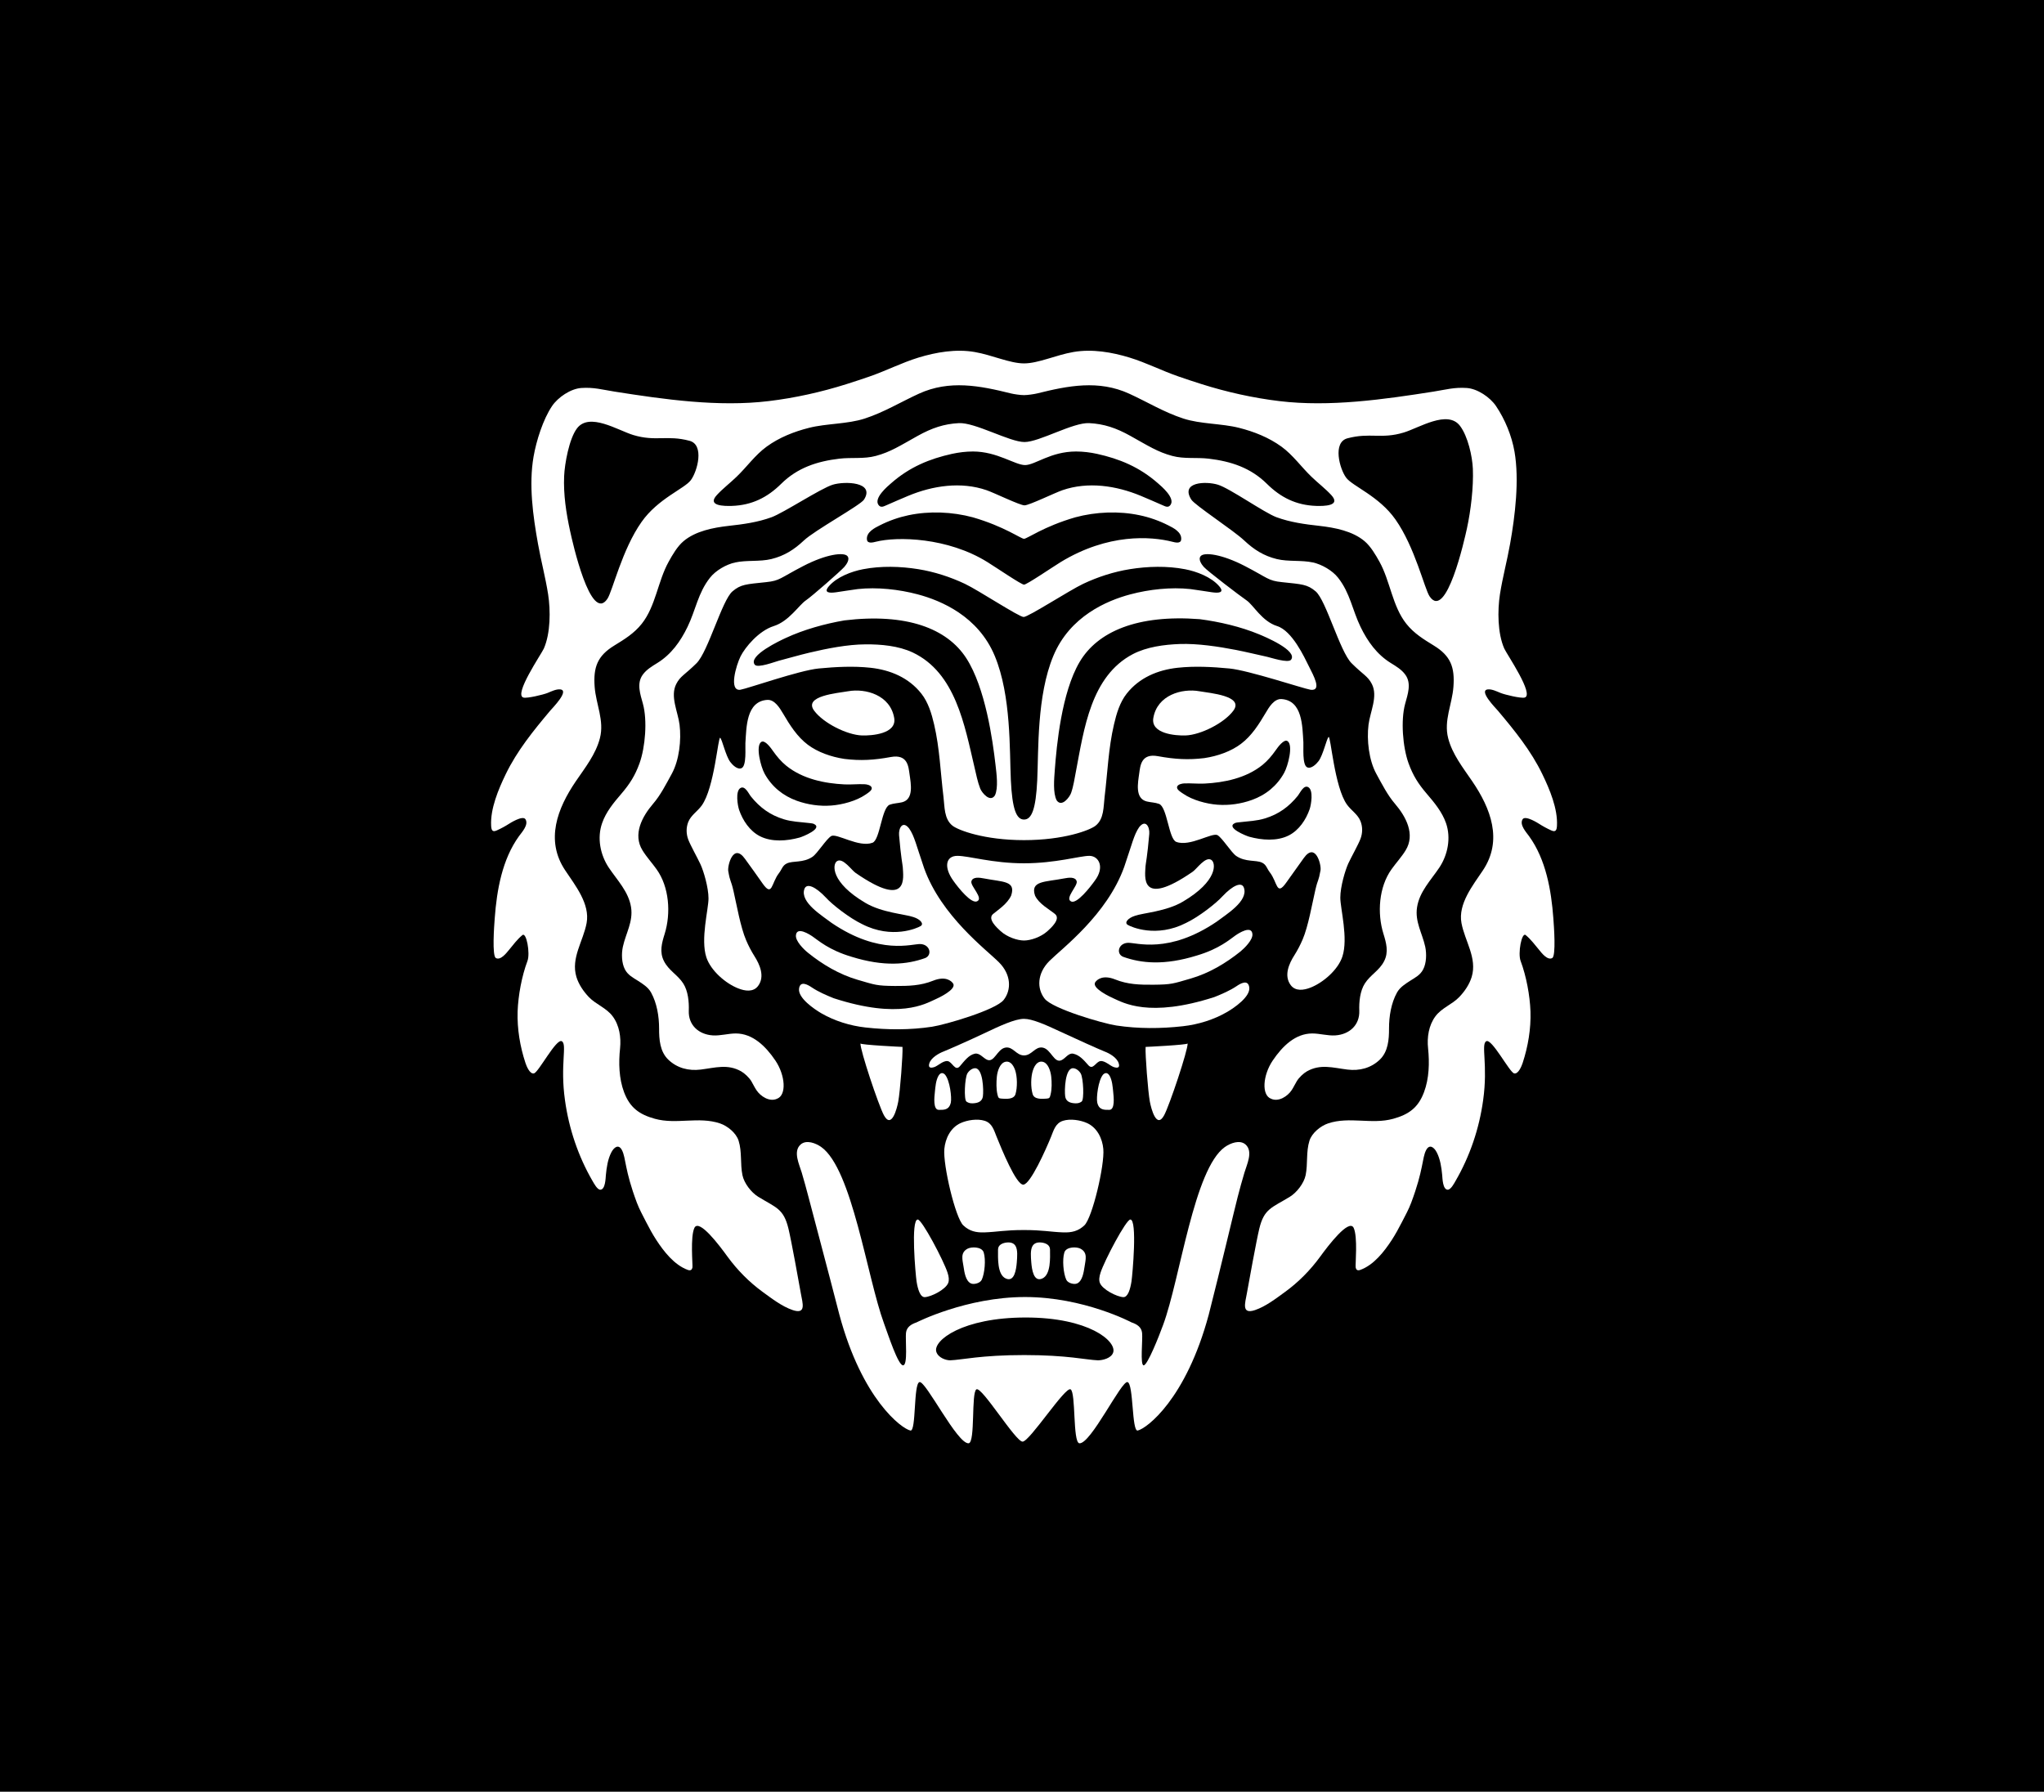 <?xml version="1.0" encoding="UTF-8" standalone="no"?>
<!DOCTYPE svg PUBLIC "-//W3C//DTD SVG 1.1//EN" "http://www.w3.org/Graphics/SVG/1.1/DTD/svg11.dtd">
<svg xmlns="http://www.w3.org/2000/svg" xmlns:xlink="http://www.w3.org/1999/xlink" version="1.1" width="207.035pt" height="181.491pt" viewBox="0 0 207.035 181.491">
<rect x="0" y="0" width="207.035" height="181.491" fill="#808080" stroke="none"/>
<g enable-background="new">
<g id="Layer-1" data-name="Layer 1">
<path transform="matrix(1,0,0,-1,0,181.491)" d="M 0 .001 L 207.035 .001 L 207.035 181.491 L 0 181.491 Z " fill="#000000"/>
<clipPath id="cp1">
<path transform="matrix(1,0,0,-1,0,181.491)" d="M 0 181.491 L 207.035 181.491 L 207.035 0 L 0 0 Z "/>
</clipPath>
<g clip-path="url(#cp1)">
<path transform="matrix(1,0,0,-1,160.273,92.754)" d="M 0 0 C -.088 1.146 -.234 2.521 -.549 3.967 C -.979 5.814 -.125 7.189 -.047 7.338 C .18 7.787 .332 8.326 .365 8.955 C .5 11.363 -.511 13.794 -1.406 15.644 C -1.775 16.405 -2.185 17.13 -2.627 17.827 C -3.514 19.149 -2.834 22.294 -2.783 22.463 C -2.363 24.075 -3.132 24.491 -4.961 27.802 C -5.078 28.018 -5.177 28.188 -5.233 28.297 C -5.563 29.082 -5.648 30.697 -5.432 32.08 C -5.299 32.939 -5.107 33.814 -4.906 34.734 C -4.739 35.507 -4.563 36.307 -4.415 37.131 C -3.849 40.318 -3.404 44.218 -3.969 47.485 C -4.316 49.501 -5.154 51.558 -6.314 53.274 C -7.264 54.678 -9.307 56.763 -11.555 56.913 C -11.787 56.931 -12.025 56.936 -12.256 56.936 C -13.25 56.936 -14.045 56.79 -14.807 56.649 C -15.049 56.61 -15.303 56.56 -15.574 56.518 C -18.762 56.016 -21.898 54.752 -24.896 54.752 C -26.797 54.752 -28.629 54.858 -30.352 55.067 C -32.765 55.355 -35.228 55.895 -37.674 56.665 C -38.369 56.882 -39.107 57.13 -39.931 57.413 C -40.592 57.64 -41.262 57.919 -41.971 58.216 C -42.92 58.614 -43.902 59.026 -44.978 59.354 C -46.8 59.911 -48.445 60.185 -50.012 60.185 C -50.715 60.185 -51.408 60.126 -52.064 60.014 C -52.977 59.854 -53.842 59.594 -54.607 59.364 C -55.331 59.148 -56.176 58.952 -56.551 58.952 C -56.92 58.952 -57.764 59.148 -58.486 59.364 C -59.252 59.594 -60.121 59.854 -61.029 60.014 C -61.686 60.126 -62.378 60.183 -63.086 60.183 C -64.648 60.183 -66.299 59.911 -68.117 59.354 C -69.195 59.026 -70.176 58.614 -71.127 58.216 C -71.836 57.919 -72.502 57.64 -73.16 57.413 C -73.986 57.13 -74.729 56.882 -75.422 56.665 C -77.871 55.892 -80.334 55.355 -82.746 55.065 C -84.465 54.856 -86.302 54.752 -88.199 54.752 C -91.197 54.752 -94.33 56.016 -97.52 56.518 C -97.791 56.56 -98.042 56.61 -98.285 56.649 C -99.053 56.79 -99.844 56.936 -100.842 56.936 C -101.071 56.936 -101.307 56.931 -101.539 56.913 C -103.787 56.763 -105.834 54.678 -106.783 53.274 C -107.943 51.558 -108.776 49.5 -109.127 47.481 C -109.689 44.218 -109.242 40.318 -108.68 37.129 C -108.533 36.307 -108.358 35.507 -108.189 34.732 C -107.988 33.814 -107.795 32.939 -107.662 32.08 C -107.443 30.697 -107.535 29.082 -107.866 28.297 C -107.921 28.188 -108.016 28.018 -108.136 27.802 C -109.966 24.491 -110.734 24.075 -110.31 22.461 C -110.265 22.294 -109.58 20.536 -110.471 19.212 C -110.91 18.512 -111.32 16.405 -111.687 15.644 C -112.587 13.794 -113.596 11.363 -113.463 8.955 C -113.424 8.32 -113.276 7.787 -113.049 7.338 C -112.973 7.187 -112.117 5.814 -112.547 3.967 C -112.859 2.521 -113.007 1.146 -113.09 0 C -113.154 -.793 -113.229 -3.057 -113.234 -3.243 C -113.264 -4.023 -113.173 -5.298 -112.26 -6.262 C -112.172 -6.349 -110.789 -7.396 -110.789 -10.123 C -110.789 -11.986 -110.471 -13.9 -109.848 -15.813 C -109.295 -17.49 -108.393 -18.279 -107.587 -18.644 C -106.186 -19.33 -105.775 -20.303 -105.553 -21.307 C -104.986 -23.787 -104.045 -26.189 -102.793 -28.342 L -102.771 -28.379 C -102.492 -28.873 -101.715 -30.245 -100.207 -30.609 C -98.99 -30.875 -97.764 -31.631 -97.233 -32.766 C -96.967 -33.271 -96.641 -33.86 -96.26 -34.439 C -95.346 -35.843 -93.867 -37.804 -91.627 -38.63 C -91.371 -38.729 -90.729 -38.828 -90.459 -38.828 C -88.76 -38.828 -87.166 -40.276 -87.073 -40.366 C -86.344 -41.106 -85.559 -41.783 -84.727 -42.39 L -84.457 -42.584 C -83.508 -43.282 -82.32 -44.151 -80.893 -44.63 C -77.481 -45.683 -75.781 -47.51 -74.902 -49.072 C -72.707 -52.804 -70.416 -53.599 -68.846 -53.946 C -68.617 -53.995 -68.389 -54.021 -68.159 -54.021 C -67.621 -54.021 -65.927 -53.601 -64.869 -54.362 C -63.934 -54.999 -63.278 -55.308 -62.336 -55.308 C -62.203 -55.308 -62.076 -55.302 -61.945 -55.29 L -61.832 -55.276 L -61.717 -55.253 C -61.566 -55.222 -61.426 -55.187 -61.289 -55.147 C -60.809 -54.979 -59.531 -54.896 -58.502 -55.638 C -57.941 -55.987 -57.442 -56.245 -56.693 -56.245 C -55.947 -56.245 -55.451 -55.987 -54.886 -55.638 C -53.861 -54.896 -52.582 -54.979 -52.1 -55.147 C -51.965 -55.187 -51.822 -55.222 -51.674 -55.253 L -51.559 -55.276 L -51.443 -55.29 C -51.318 -55.302 -51.186 -55.308 -51.057 -55.308 C -50.113 -55.308 -49.458 -54.999 -48.519 -54.362 C -47.465 -53.601 -45.768 -54.021 -45.232 -54.021 C -45.004 -54.021 -44.773 -53.995 -44.547 -53.946 C -42.975 -53.599 -40.386 -52.804 -38.191 -49.072 C -37.313 -47.51 -35.617 -45.683 -32.201 -44.63 C -30.774 -44.151 -29.59 -43.282 -28.639 -42.584 L -28.373 -42.39 C -27.539 -41.783 -26.752 -41.106 -26.021 -40.366 C -25.932 -40.276 -24.334 -38.828 -22.637 -38.828 C -22.367 -38.828 -21.729 -38.729 -21.472 -38.63 C -19.23 -37.804 -17.753 -35.843 -16.838 -34.439 C -16.453 -33.86 -16.129 -33.271 -15.865 -32.766 C -15.332 -31.631 -14.107 -30.875 -12.889 -30.609 C -11.379 -30.245 -10.604 -28.873 -10.325 -28.379 L -10.305 -28.342 C -9.049 -26.189 -8.111 -23.787 -7.543 -21.307 C -7.318 -20.303 -6.908 -19.33 -5.51 -18.644 C -4.705 -18.279 -3.802 -17.49 -3.252 -15.813 C -2.623 -13.9 -2.304 -11.986 -2.304 -10.123 C -2.304 -7.396 -.926 -6.349 -.84 -6.256 C -.009 -5.389 .141 -4.26 .145 -3.473 C .145 -3.187 .056 -.793 0 0 " fill="#000000"/>
<path transform="matrix(1,0,0,-1,92.959,123.537)" d="M 0 0 C -.728 .002 -.223 -5.583 -.121 -6.269 C .003 -7.062 .249 -7.886 .718 -7.862 C 1.376 -7.823 2.817 -7.097 3.085 -6.425 C 3.194 -6.146 3.147 -5.776 3.017 -5.382 C 2.608 -4.131 .431 -.008 0 0 " fill="#ffffff"/>
<path transform="matrix(1,0,0,-1,99.624,126.829)" d="M 0 0 C -.229 .556 -1.248 .542 -1.629 .333 C -2.369 -.072 -2.137 -.765 -2.026 -1.488 C -1.942 -2.053 -1.818 -2.934 -1.277 -3.183 C -.984 -3.318 -.35 -3.164 -.184 -2.812 C .12 -2.166 .238 -.762 .02 -.063 C .012 -.042 .008 -.021 0 0 " fill="#ffffff"/>
<path transform="matrix(1,0,0,-1,101.929,125.87)" d="M 0 0 C -.361 -.048 -.84 -.218 -.84 -.716 C -.84 -1.546 -.929 -3.231 -.066 -3.635 C .832 -4.053 1.002 -2.705 1.06 -2.027 C 1.107 -1.421 1.163 -.771 .947 -.371 C .797 -.097 .51 .063 0 0 " fill="#ffffff"/>
<path transform="matrix(1,0,0,-1,89.53,112.972)" d="M 0 0 C .775 -1.43 1.318 .652 1.453 1.385 C 1.643 2.414 1.93 6.17 1.883 6.922 C 1.834 6.918 -2.385 7.125 -2.373 7.271 C -2.417 6.611 -.541 1.002 0 0 " fill="#ffffff"/>
<path transform="matrix(1,0,0,-1,74.981,79.839)" d="M 0 0 C .48 .314 .855 -.572 1.082 -.848 C 1.994 -1.976 3.023 -2.724 4.406 -3.151 C 5.244 -3.407 6.045 -3.425 6.918 -3.528 C 7.055 -3.544 7.33 -3.564 7.446 -3.619 C 8.433 -4.077 6.309 -4.922 6.007 -5.005 C 4.74 -5.356 3.188 -5.483 1.984 -4.865 C .96 -4.337 .254 -3.278 -.115 -2.21 C -.27 -1.75 -.504 -.332 0 0 M 2.121 4.677 C 2.494 4.939 3.131 4.027 3.316 3.762 C 3.71 3.208 4.127 2.703 4.658 2.273 C 6.338 .914 8.571 .479 10.542 .381 C 11.234 .345 11.924 .432 12.613 .395 C 12.81 .387 13.203 .309 13.299 .085 C 13.314 .043 13.322 0 13.314 -.054 C 13.289 -.279 12.85 -.545 12.676 -.664 C 11.754 -1.298 10.334 -1.678 9.223 -1.761 C 8.047 -1.851 6.852 -1.679 5.736 -1.282 C 4.318 -.771 3.191 .152 2.463 1.47 C 2.076 2.172 1.533 4.273 2.121 4.677 M .482 -7.167 C 1.062 -7.956 1.729 -8.901 2.262 -9.66 C 3.262 -11.075 3.134 -9.62 3.918 -8.61 C 4.222 -8.224 4.264 -7.839 4.719 -7.626 C 5.344 -7.329 6.365 -7.597 7.314 -6.955 C 7.811 -6.62 8.695 -5.173 9.204 -4.86 C 9.738 -4.522 12.011 -6.052 13.395 -5.53 C 14.167 -5.239 14.305 -1.985 15.137 -1.676 C 15.531 -1.53 15.979 -1.529 16.383 -1.431 C 17.602 -1.132 17.28 .456 17.146 1.416 C 17.035 2.178 16.966 3.469 15.245 3.154 C 13.533 2.838 12.186 2.761 10.549 2.961 C 9.177 3.171 7.847 3.648 6.842 4.398 C 5.744 5.227 5.016 6.398 4.328 7.567 C 4 8.119 3.48 8.988 2.735 8.941 C .594 8.799 .627 6.164 .52 4.563 C .488 4.118 .661 2.254 .127 2.025 C -.279 1.842 -.793 2.355 -1.014 2.654 C -1.482 3.282 -1.824 4.9 -2.031 5.1 C -2.248 5.271 -2.617 .021 -3.906 -1.761 C -4.332 -2.355 -4.996 -2.739 -5.273 -3.438 C -5.494 -4.01 -5.481 -4.642 -5.266 -5.214 C -5.046 -5.794 -4.348 -7.032 -4.031 -7.712 C -3.713 -8.396 -3.217 -10.063 -3.217 -11.173 C -3.217 -12.286 -4.041 -15.292 -3.432 -17.146 C -2.984 -18.49 -1.48 -19.79 -.201 -20.286 C .476 -20.555 1.313 -20.686 1.803 -20.04 C 2.516 -19.085 1.98 -17.872 1.43 -17.007 C 1.108 -16.501 .834 -15.964 .597 -15.414 C .02 -14.071 -.361 -11.831 -.689 -10.403 C -.961 -9.225 -1.008 -9.596 -1.216 -8.407 C -1.313 -7.868 -.711 -5.491 .482 -7.167 " fill="#ffffff"/>
<path transform="matrix(1,0,0,-1,95.048,108.996)" d="M 0 0 C -.256 -.461 -.303 -1.094 -.357 -1.643 C -.408 -2.107 -.557 -3.432 .041 -3.432 C .529 -3.432 1.081 -3.477 1.26 -2.695 C 1.367 -2.218 1.174 -.434 .663 .146 C .418 .387 .182 .321 0 0 " fill="#ffffff"/>
<path transform="matrix(1,0,0,-1,97.983,108.742)" d="M 0 0 C -.266 -.465 -.363 -2.65 -.094 -2.846 C .178 -3.039 .453 -3.046 .749 -3.008 C 1.139 -2.959 1.502 -2.805 1.574 -2.324 C 1.66 -1.688 1.585 .533 .786 .533 C .479 .533 .158 .272 0 0 " fill="#ffffff"/>
<path transform="matrix(1,0,0,-1,102.347,107.666)" d="M 0 0 C -.152 .111 -.326 .154 -.527 .104 C -1.061 -.032 -1.314 -.809 -1.377 -1.395 C -1.434 -1.959 -1.443 -2.67 -1.314 -3.213 C -1.232 -3.548 -1.188 -3.604 -.909 -3.622 C -.506 -3.65 .336 -3.74 .51 -3.172 C .711 -2.505 .703 -1.412 .475 -.738 C .372 -.447 .224 -.16 0 0 " fill="#ffffff"/>
<path transform="matrix(1,0,0,-1,110.337,86.697)" d="M 0 0 C -.953 0 -3.42 -.754 -6.619 -.754 C -9.818 -.754 -12.195 0 -13.365 0 C -14.541 0 -14.773 -1.143 -13.766 -2.535 C -13.238 -3.279 -11.958 -4.869 -11.372 -4.606 C -10.684 -4.299 -12.059 -3.057 -11.947 -2.588 C -11.826 -2.087 -11.082 -2.209 -10.704 -2.282 C -8.744 -2.664 -7.412 -2.505 -7.92 -4.027 C -8.316 -4.871 -9.186 -5.422 -9.752 -5.893 C -10.352 -6.402 -9.33 -7.31 -8.983 -7.629 C -8.311 -8.238 -7.275 -8.576 -6.615 -8.576 C -5.954 -8.576 -4.916 -8.238 -4.243 -7.629 C -3.891 -7.31 -2.869 -6.402 -3.475 -5.893 C -4.043 -5.422 -5.105 -4.871 -5.5 -4.027 C -6.008 -2.505 -4.479 -2.664 -2.524 -2.282 C -2.145 -2.209 -1.398 -2.087 -1.278 -2.588 C -1.168 -3.057 -2.524 -4.316 -1.837 -4.624 C -1.254 -4.889 .086 -3.175 .541 -2.535 C 1.603 -1.143 .955 0 0 0 " fill="#ffffff"/>
<path transform="matrix(1,0,0,-1,113.772,131.399)" d="M 0 0 C .473 -.023 .711 .801 .836 1.594 C .938 2.279 1.443 7.864 .717 7.862 C .285 7.854 -1.891 3.731 -2.299 2.48 C -2.427 2.086 -2.477 1.717 -2.365 1.438 C -2.102 .766 -.656 .039 0 0 " fill="#ffffff"/>
<path transform="matrix(1,0,0,-1,109.452,126.496)" d="M 0 0 C -.379 .209 -1.396 .223 -1.629 -.333 C -1.639 -.354 -1.641 -.375 -1.649 -.396 C -1.865 -1.095 -1.75 -2.499 -1.447 -3.145 C -1.279 -3.497 -.645 -3.651 -.352 -3.516 C .189 -3.267 .314 -2.386 .402 -1.821 C .506 -1.098 .742 -.405 0 0 " fill="#ffffff"/>
<path transform="matrix(1,0,0,-1,105.52,125.87)" d="M 0 0 C -.512 .063 -.794 -.097 -.949 -.371 C -1.165 -.771 -1.11 -1.421 -1.061 -2.027 C -1.004 -2.705 -.832 -4.053 .068 -3.635 C .928 -3.231 .842 -1.546 .836 -.716 C .836 -.218 .358 -.048 0 0 " fill="#ffffff"/>
<path transform="matrix(1,0,0,-1,116.466,111.588)" d="M 0 0 C .137 -.732 .679 -2.814 1.45 -1.385 C 1.992 -.383 3.869 5.227 3.828 5.887 C 3.838 5.74 -.383 5.533 -.428 5.537 C -.479 4.785 -.189 1.029 0 0 " fill="#ffffff"/>
<path transform="matrix(1,0,0,-1,113.317,107.722)" d="M 0 0 C -.178 .592 -.943 1.018 -1.426 1.201 C -1.914 1.39 -4.547 2.574 -5.969 3.242 C -7.469 3.946 -8.773 4.514 -9.596 4.514 C -10.508 4.514 -12.023 3.814 -13.738 2.997 C -15.022 2.385 -17.342 1.361 -17.756 1.201 C -18.178 1.041 -19.011 .592 -19.189 0 C -19.342 -.498 -18.977 -.467 -18.702 -.381 C -18.316 -.256 -17.805 .283 -17.346 .236 C -16.861 .184 -16.585 -.858 -16.091 -.285 C -15.645 .228 -15.207 .851 -14.577 .984 C -14.105 1.08 -13.76 .578 -13.371 .385 C -12.598 .006 -12.337 1.449 -11.479 1.602 C -10.705 1.734 -10.393 .809 -9.596 .809 C -8.794 .809 -8.48 1.734 -7.709 1.602 C -6.852 1.449 -6.553 -.047 -5.781 .336 C -5.384 .527 -5.084 1.08 -4.613 .984 C -3.979 .851 -3.544 .344 -3.097 -.166 C -2.602 -.739 -2.33 .184 -1.842 .236 C -1.378 .283 -.871 -.256 -.482 -.381 C -.209 -.467 .155 -.498 0 0 " fill="#ffffff"/>
<path transform="matrix(1,0,0,-1,106.296,97.344)" d="M 0 0 C -1.254 -1.254 -1.287 -2.796 -.486 -3.82 C .311 -4.841 5.396 -6.329 6.771 -6.538 C 8.986 -6.874 11.268 -6.864 13.516 -6.612 C 15.069 -6.44 16.662 -5.948 18.012 -5.159 C 18.694 -4.761 20.383 -3.622 20.24 -2.665 C 20.116 -1.822 19.322 -2.302 18.961 -2.548 C 18.291 -2.999 17.476 -3.349 16.729 -3.649 C 10.057 -5.812 7.429 -4.198 6.494 -3.792 C 6.15 -3.64 4.246 -2.753 4.641 -2.155 C 4.807 -1.904 5.394 -1.367 6.654 -1.872 C 7.94 -2.388 9.137 -2.416 10.521 -2.408 C 12.391 -2.392 12.516 -2.302 14.315 -1.78 C 16.162 -1.245 17.869 -.233 19.359 .967 C 19.772 1.308 20.598 2.13 20.562 2.704 C 20.496 3.669 19.146 2.796 18.855 2.593 C 18.294 2.206 17.225 1.228 14.924 .548 C 11.639 -.47 9.315 -.245 7.459 .423 C 6.738 .728 6.969 1.788 7.943 1.837 C 8.776 1.884 12.055 .663 16.947 3.983 C 17.885 4.703 20.154 6.052 19.703 7.405 C 19.484 8.067 18.572 7.657 17.532 6.556 C 16.902 5.853 15.154 4.478 13.838 3.851 C 10.824 2.31 8.271 3.442 7.92 3.663 C 7.57 3.886 7.957 4.351 8.666 4.574 C 9.496 4.87 11.83 5.009 13.518 6.009 C 17.063 8.097 16.871 9.931 16.402 10.234 C 15.809 10.628 14.924 9.325 14.516 9.042 C 9.045 5.269 9.703 8.696 9.734 9.606 C 9.743 9.813 9.924 10.615 10.114 12.878 C 10.168 13.556 9.756 14.398 9.086 13.548 C 8.557 12.772 8.389 11.907 7.572 9.521 C 5.834 4.669 1.258 1.257 0 0 " fill="#ffffff"/>
<path transform="matrix(1,0,0,-1,101.175,97.472)" d="M 0 0 C 1.256 -1.254 1.285 -2.795 .488 -3.818 C -.313 -4.838 -5.391 -6.324 -6.771 -6.536 C -8.984 -6.872 -11.268 -6.862 -13.512 -6.611 C -15.065 -6.439 -16.658 -5.945 -18.008 -5.158 C -18.691 -4.754 -20.383 -3.619 -20.238 -2.662 C -20.115 -1.822 -19.322 -2.301 -18.955 -2.548 C -18.289 -2.996 -17.475 -3.348 -16.727 -3.648 C -10.056 -5.812 -7.428 -4.195 -6.495 -3.787 C -6.148 -3.638 -4.24 -2.752 -4.639 -2.152 C -4.804 -1.906 -5.391 -1.365 -6.652 -1.869 C -7.938 -2.385 -9.131 -2.41 -10.518 -2.406 C -12.389 -2.392 -12.516 -2.303 -14.312 -1.779 C -16.156 -1.24 -17.867 -.232 -19.354 .973 C -19.773 1.309 -20.597 2.133 -20.558 2.705 C -20.492 3.676 -19.141 2.796 -18.854 2.594 C -18.293 2.215 -17.222 1.232 -14.918 .551 C -11.636 -.468 -9.312 -.243 -7.455 .425 C -6.734 .731 -6.963 1.791 -7.939 1.84 C -8.773 1.886 -12.049 .662 -16.941 3.982 C -17.882 4.709 -20.149 6.057 -19.703 7.406 C -19.479 8.066 -18.57 7.66 -17.531 6.559 C -16.898 5.853 -15.148 4.479 -13.839 3.854 C -10.822 2.312 -8.266 3.449 -7.917 3.666 C -7.568 3.887 -7.953 4.355 -8.662 4.576 C -9.492 4.868 -11.828 5.01 -13.52 6.011 C -17.061 8.1 -16.865 9.934 -16.398 10.236 C -15.805 10.629 -14.926 9.326 -14.512 9.047 C -9.041 5.27 -9.702 8.698 -9.732 9.609 C -9.74 9.816 -9.922 10.617 -10.11 12.879 C -10.166 13.56 -9.756 14.4 -9.088 13.55 C -8.553 12.777 -8.387 11.908 -7.57 9.521 C -5.834 4.672 -1.254 1.26 0 0 " fill="#ffffff"/>
<path transform="matrix(1,0,0,-1,136.48,44.401)" d="M 0 0 C 2.284 .609 3.424 -.105 5.703 .586 C 7.262 1.057 10.15 2.918 11.404 1.259 C 12.201 .207 12.652 -1.826 12.705 -3.086 C 12.781 -4.947 12.498 -7.314 12.104 -9.132 C 11.869 -10.208 10.018 -18.533 8.32 -16.007 C 7.805 -15.235 6.838 -11.023 4.863 -8.22 C 3.195 -5.844 .501 -4.848 -.133 -3.983 C -.797 -3.08 -1.521 -.406 0 0 M -3.16 -6.847 C -5.178 -6.782 -6.749 -6.001 -8.152 -4.614 C -9.801 -2.982 -11.788 -2.332 -14.056 -2.061 C -15.295 -1.916 -16.531 -2.111 -17.752 -1.781 C -19.229 -1.383 -20.181 -.759 -21.969 .237 C -23.428 1.056 -24.671 1.461 -26.141 1.538 C -27.791 1.631 -31.197 -.376 -32.711 -.376 C -34.227 -.376 -37.72 1.631 -39.369 1.538 C -40.842 1.461 -42.08 1.056 -43.547 .237 C -45.332 -.759 -46.28 -1.383 -47.76 -1.781 C -48.977 -2.111 -50.212 -1.916 -51.457 -2.061 C -53.725 -2.332 -55.713 -2.982 -57.36 -4.614 C -58.763 -6.001 -60.338 -6.782 -62.354 -6.847 C -63.096 -6.868 -64.914 -6.87 -63.867 -5.742 C -63.266 -5.088 -62.527 -4.529 -61.879 -3.902 C -60.84 -2.908 -59.999 -1.693 -58.826 -.842 C -57.551 .086 -56.05 .68 -54.527 1.063 C -52.75 1.512 -50.64 1.432 -48.885 2.004 C -46.924 2.646 -45.283 3.66 -43.407 4.52 C -40.309 5.936 -37.24 5.334 -34.074 4.545 C -33.795 4.476 -33.133 4.375 -32.765 4.375 C -32.4 4.375 -31.719 4.476 -31.438 4.545 C -28.271 5.334 -25.201 5.936 -22.102 4.52 C -20.225 3.66 -18.588 2.646 -16.625 2.004 C -14.872 1.432 -12.762 1.512 -10.984 1.063 C -9.463 .68 -7.967 .086 -6.684 -.842 C -5.512 -1.693 -4.672 -2.908 -3.633 -3.902 C -2.984 -4.529 -2.246 -5.088 -1.641 -5.742 C -.596 -6.87 -2.412 -6.868 -3.16 -6.847 M -19.162 -4.582 C -18.881 -4.83 -17.428 -6.033 -17.914 -6.735 C -18.15 -7.077 -18.442 -6.896 -18.717 -6.78 C -19.457 -6.461 -20.172 -6.139 -20.916 -5.832 C -23.433 -4.785 -26.278 -4.367 -28.859 -5.252 C -29.639 -5.52 -32.236 -6.79 -32.71 -6.79 C -33.182 -6.79 -35.776 -5.52 -36.559 -5.252 C -39.139 -4.367 -41.982 -4.785 -44.5 -5.832 C -45.246 -6.139 -45.961 -6.461 -46.699 -6.78 C -46.975 -6.896 -47.27 -7.077 -47.507 -6.735 C -47.988 -6.033 -46.537 -4.83 -46.253 -4.582 C -44.329 -2.878 -42.274 -2.069 -40.057 -1.575 C -39.363 -1.426 -38.648 -1.335 -37.925 -1.335 C -35.48 -1.335 -33.668 -2.71 -32.653 -2.71 C -31.635 -2.71 -30.068 -1.335 -27.488 -1.335 C -26.771 -1.335 -26.051 -1.426 -25.363 -1.575 C -23.139 -2.069 -21.09 -2.878 -19.162 -4.582 M -32.758 -10.179 C -32.439 -10.179 -30.776 -8.934 -27.563 -8.002 C -25.482 -7.442 -23.155 -7.347 -21.053 -7.792 C -20.043 -8.004 -19.064 -8.348 -18.125 -8.827 C -17.67 -9.058 -16.738 -9.501 -16.842 -10.276 C -16.9 -10.704 -17.486 -10.54 -17.721 -10.481 C -19.929 -9.919 -24.243 -9.622 -29.033 -12.53 C -29.938 -13.088 -32.477 -14.823 -32.758 -14.823 C -33.036 -14.823 -35.574 -13.088 -36.479 -12.53 C -40.477 -10.044 -45.578 -9.919 -47.785 -10.481 C -48.023 -10.54 -48.607 -10.704 -48.666 -10.276 C -48.773 -9.501 -47.843 -9.058 -47.386 -8.827 C -46.448 -8.348 -45.465 -8.004 -44.463 -7.792 C -42.354 -7.347 -40.029 -7.442 -37.945 -8.002 C -34.735 -8.934 -33.073 -10.179 -32.758 -10.179 M -12.987 -14.984 C -12.392 -15.675 -13.094 -15.687 -13.738 -15.593 C -14.068 -15.55 -15.438 -15.326 -15.913 -15.271 C -17.869 -15.059 -20.069 -15.296 -22.002 -15.811 C -24.344 -16.437 -28.117 -18.014 -29.792 -22.051 C -31.469 -26.084 -31.279 -31.597 -31.419 -34.627 C -31.559 -37.562 -31.98 -38.619 -32.758 -38.619 C -33.533 -38.619 -33.953 -37.562 -34.092 -34.627 C -34.233 -31.597 -34.045 -26.084 -35.719 -22.051 C -37.396 -18.014 -41.164 -16.437 -43.508 -15.811 C -45.438 -15.296 -47.645 -15.059 -49.599 -15.271 C -50.072 -15.326 -51.443 -15.55 -51.771 -15.593 C -52.418 -15.687 -53.121 -15.675 -52.523 -14.984 C -51.703 -14.035 -50.23 -13.486 -49.066 -13.261 C -47.257 -12.911 -45.279 -12.964 -43.474 -13.255 C -41.848 -13.517 -40.242 -14.035 -38.741 -14.743 C -37.355 -15.402 -33.27 -18.099 -32.794 -18.099 C -32.319 -18.099 -28.16 -15.402 -26.771 -14.743 C -25.27 -14.035 -23.665 -13.517 -22.035 -13.255 C -20.227 -12.964 -18.258 -12.911 -16.447 -13.261 C -15.282 -13.486 -13.805 -14.035 -12.987 -14.984 M -8.952 -19.854 C -8.457 -20.059 -4.998 -21.488 -5.711 -22.43 C -5.998 -22.806 -7.797 -22.203 -8.133 -22.133 C -9.185 -21.904 -10.229 -21.645 -11.286 -21.438 C -13.064 -21.095 -15.176 -20.772 -16.993 -20.837 C -18.555 -20.894 -20.322 -21.126 -21.73 -21.859 C -25.996 -24.094 -26.684 -29.477 -27.498 -33.735 C -27.644 -34.47 -27.74 -35.209 -27.988 -35.922 C -28.129 -36.334 -28.927 -37.417 -29.449 -36.678 C -29.842 -35.929 -29.707 -34.5 -29.639 -33.574 C -29.457 -31.123 -28.955 -25.762 -27.135 -22.67 C -25.318 -19.576 -21.281 -17.833 -14.963 -18.321 C -12.965 -18.581 -10.818 -19.081 -8.952 -19.854 M -35.647 -33.063 C -35.541 -33.986 -35.344 -35.408 -35.703 -36.17 C -36.197 -36.935 -37.037 -35.885 -37.195 -35.48 C -37.467 -34.777 -37.604 -34.043 -37.777 -33.313 C -38.773 -29.097 -39.686 -23.744 -44.04 -21.691 C -45.479 -21.017 -47.254 -20.858 -48.822 -20.872 C -50.635 -20.88 -52.73 -21.294 -54.496 -21.713 C -55.539 -21.96 -56.57 -22.265 -57.611 -22.536 C -57.951 -22.623 -59.722 -23.301 -60.025 -22.939 C -60.771 -22.024 -57.378 -20.45 -56.896 -20.228 C -55.059 -19.374 -52.939 -18.788 -50.949 -18.444 C -44.658 -17.688 -40.551 -19.26 -38.605 -22.274 C -36.659 -25.291 -35.928 -30.622 -35.647 -33.063 M -66.502 -4.233 C -67.135 -5.099 -69.83 -6.098 -71.497 -8.472 C -73.477 -11.276 -74.439 -15.487 -74.957 -16.258 C -76.654 -18.784 -78.505 -10.46 -78.737 -9.382 C -79.133 -7.566 -79.417 -5.701 -79.34 -3.842 C -79.287 -2.58 -78.832 -.043 -78.04 1.004 C -76.785 2.666 -73.895 .807 -72.338 .334 C -70.059 -.355 -68.92 .359 -66.636 -.252 C -65.113 -.658 -65.836 -3.33 -66.502 -4.233 M 19.395 -39.04 C 19.796 -39.298 20.217 -39.526 20.651 -39.722 C 21.099 -39.921 21.199 -39.688 21.223 -39.249 C 21.318 -37.528 20.479 -35.543 19.742 -34.021 C 18.594 -31.646 16.934 -29.601 15.24 -27.59 C 15.012 -27.321 13.244 -25.538 14.225 -25.434 C 14.631 -25.391 15.141 -25.643 15.518 -25.797 C 15.963 -25.976 17.568 -26.359 17.946 -26.263 C 18.97 -25.992 16.141 -21.867 15.887 -21.3 C 15.204 -19.753 15.195 -17.447 15.447 -15.806 C 15.717 -14.083 16.176 -12.396 16.477 -10.683 C 16.984 -7.849 17.42 -4.221 16.924 -1.355 C 16.645 .248 15.963 1.92 15.048 3.271 C 14.453 4.152 13.178 5.027 12.081 5.099 C 10.809 5.184 9.971 4.93 8.723 4.732 C 3.67 3.936 -1.801 3.156 -6.89 3.769 C -9.557 4.09 -12.209 4.682 -14.762 5.487 C -15.545 5.734 -16.32 5.992 -17.095 6.259 C -18.775 6.836 -20.355 7.653 -22.053 8.174 C -23.869 8.73 -25.865 9.07 -27.76 8.742 C -29.512 8.441 -31.314 7.589 -32.758 7.589 C -34.191 7.589 -36.002 8.441 -37.752 8.742 C -39.644 9.07 -41.642 8.73 -43.463 8.174 C -45.158 7.653 -46.74 6.836 -48.414 6.259 C -49.19 5.992 -49.967 5.734 -50.748 5.487 C -53.303 4.682 -55.953 4.09 -58.623 3.769 C -63.715 3.156 -69.178 3.936 -74.234 4.732 C -75.482 4.93 -76.322 5.184 -77.592 5.099 C -78.686 5.027 -79.964 4.152 -80.561 3.271 C -81.475 1.92 -82.159 -.257 -82.436 -1.857 C -82.931 -4.725 -82.496 -7.849 -81.988 -10.683 C -81.685 -12.396 -81.229 -14.083 -80.961 -15.806 C -80.707 -17.447 -80.717 -19.753 -81.396 -21.3 C -81.654 -21.867 -84.482 -25.992 -83.457 -26.263 C -83.08 -26.359 -81.475 -25.976 -81.024 -25.797 C -80.653 -25.643 -80.143 -25.391 -79.736 -25.434 C -78.756 -25.538 -80.523 -27.321 -80.75 -27.59 C -82.441 -29.601 -84.105 -31.646 -85.254 -34.021 C -85.99 -35.543 -86.828 -37.528 -86.732 -39.249 C -86.707 -39.688 -86.609 -39.921 -86.166 -39.722 C -85.729 -39.526 -85.305 -39.298 -84.906 -39.04 C -84.906 -39.04 -83.523 -38.14 -83.252 -38.595 C -82.916 -39.149 -83.615 -39.895 -83.912 -40.303 C -85.617 -42.659 -86.16 -45.777 -86.368 -48.602 C -86.434 -49.438 -86.647 -52.417 -86.257 -52.644 C -85.787 -52.919 -85.188 -52.142 -84.941 -51.845 C -84.502 -51.315 -84.105 -50.767 -83.566 -50.323 C -83.154 -49.995 -82.764 -52.173 -83.053 -52.94 C -83.629 -54.47 -83.992 -56.431 -84.051 -58.057 C -84.107 -59.823 -83.805 -61.612 -83.258 -63.272 C -83.154 -63.586 -82.819 -64.435 -82.393 -64.333 C -81.928 -64.222 -80.133 -60.757 -79.574 -61.076 C -79.008 -61.39 -79.766 -63.454 -79.252 -67.063 C -78.855 -69.931 -77.914 -72.731 -76.457 -75.241 C -76.338 -75.442 -75.987 -76.116 -75.678 -76.116 C -75.16 -76.112 -75.141 -74.954 -75.111 -74.632 C -75.039 -73.864 -74.916 -73.017 -74.555 -72.325 C -74.279 -71.802 -73.814 -71.458 -73.477 -72.119 C -73.066 -72.921 -73.225 -74.093 -71.973 -77.429 C -71.72 -78.106 -71.361 -78.743 -71.035 -79.39 C -70.719 -80.007 -70.382 -80.624 -70 -81.212 C -69.236 -82.382 -68.189 -83.73 -66.828 -84.235 C -66.508 -84.354 -66.385 -84.207 -66.342 -83.99 C -66.301 -83.751 -66.581 -80.868 -66.135 -79.963 C -65.648 -79.058 -63.631 -81.735 -62.795 -82.89 C -61.794 -84.262 -60.59 -85.48 -59.217 -86.479 C -58.291 -87.15 -57.283 -87.936 -56.188 -88.309 C -54.775 -88.781 -55.195 -87.58 -55.357 -86.654 C -55.568 -85.442 -56.327 -81.267 -56.613 -80.081 C -57.108 -78.021 -57.852 -77.952 -59.684 -76.829 C -60.387 -76.396 -61.114 -75.455 -61.279 -74.636 C -61.515 -73.484 -61.31 -72.285 -61.668 -71.151 C -61.915 -70.362 -62.795 -69.654 -63.553 -69.399 C -65.706 -68.673 -67.982 -69.535 -70.152 -68.93 C -71.74 -68.491 -72.682 -67.794 -73.27 -66.237 C -73.789 -64.851 -73.831 -63.252 -73.674 -61.794 C -73.559 -60.681 -73.74 -59.466 -74.425 -58.548 C -75.061 -57.693 -76.106 -57.357 -76.833 -56.604 C -77.382 -56.026 -77.863 -55.323 -78.096 -54.562 C -78.673 -52.644 -77.399 -50.926 -77.063 -49.104 C -76.702 -47.165 -78.215 -45.293 -79.231 -43.765 C -81.271 -40.714 -80.018 -37.483 -78.162 -34.752 C -77.225 -33.377 -76.136 -32.012 -75.715 -30.375 C -75.253 -28.586 -76.115 -26.941 -76.248 -25.176 C -76.395 -23.197 -75.973 -22.042 -74.27 -20.998 C -73.221 -20.355 -72.251 -19.763 -71.475 -18.784 C -70.059 -16.997 -69.854 -14.478 -68.75 -12.499 C -68.364 -11.796 -67.873 -10.954 -67.256 -10.428 C -66.032 -9.39 -64.229 -9.046 -62.68 -8.87 C -61.213 -8.71 -59.727 -8.506 -58.332 -7.995 C -57.099 -7.544 -53.334 -5.064 -52.127 -4.698 C -50.927 -4.33 -47.826 -4.402 -48.963 -6.207 C -49.319 -6.775 -53.971 -9.319 -55.063 -10.356 C -56.043 -11.28 -57.039 -11.909 -58.355 -12.231 C -59.527 -12.515 -60.852 -12.321 -62.012 -12.576 C -62.924 -12.772 -63.99 -13.39 -64.563 -14.12 C -65.78 -15.655 -66.012 -17.397 -66.841 -19.102 C -67.556 -20.579 -68.495 -21.895 -69.907 -22.764 C -70.439 -23.094 -70.994 -23.42 -71.371 -23.938 C -72.027 -24.832 -71.617 -25.941 -71.358 -26.896 C -70.898 -28.577 -71.117 -31.289 -71.701 -32.912 C -72.15 -34.162 -72.691 -35.009 -73.545 -36.008 C -74.32 -36.909 -75.103 -37.851 -75.494 -38.987 C -76.016 -40.481 -75.684 -42.181 -74.82 -43.485 C -73.967 -44.757 -72.808 -45.923 -72.561 -47.499 C -72.332 -48.965 -73.087 -50.122 -73.389 -51.501 C -73.543 -52.208 -73.522 -53.155 -73.179 -53.804 C -72.883 -54.365 -72.391 -54.618 -71.881 -54.94 C -71.373 -55.269 -70.838 -55.595 -70.535 -56.138 C -69.938 -57.219 -69.721 -58.563 -69.721 -59.788 C -69.725 -60.903 -69.635 -62.13 -68.785 -62.944 C -67.891 -63.801 -66.729 -64.095 -65.51 -63.946 C -64.024 -63.761 -62.787 -63.354 -61.414 -64.122 C -61.05 -64.329 -60.604 -64.755 -60.381 -65.119 C -60.201 -65.418 -60.057 -65.743 -59.86 -66.031 C -59.449 -66.657 -58.539 -67.245 -57.788 -66.907 C -56.779 -66.546 -56.941 -64.519 -57.937 -63.038 C -58.938 -61.554 -60.254 -60.292 -61.945 -60.288 C -62.727 -60.288 -63.51 -60.536 -64.291 -60.483 C -65.719 -60.388 -66.771 -59.433 -66.713 -57.973 C -66.68 -57.09 -66.784 -55.991 -67.273 -55.224 C -67.842 -54.341 -68.744 -53.921 -69.229 -52.956 C -69.699 -52.034 -69.447 -51.121 -69.152 -50.185 C -68.513 -48.112 -68.686 -45.446 -69.982 -43.648 C -70.441 -43.003 -70.982 -42.422 -71.398 -41.747 C -72.41 -40.117 -71.434 -38.312 -70.335 -37.028 C -69.578 -36.153 -69.016 -35.038 -68.439 -33.988 C -67.68 -32.605 -67.455 -30.559 -67.648 -29.013 C -67.813 -27.694 -68.619 -26.148 -67.988 -24.896 C -67.578 -24.079 -67.104 -23.953 -65.921 -22.776 C -64.749 -21.598 -63.347 -16.407 -62.291 -15.507 C -61.445 -14.786 -60.926 -14.786 -58.874 -14.569 C -57.463 -14.423 -57.492 -14.167 -55.127 -12.942 C -52.766 -11.716 -51.012 -11.522 -50.649 -11.926 C -50.361 -12.259 -50.752 -12.789 -50.959 -13.028 C -51.322 -13.442 -54.238 -16.001 -54.851 -16.415 C -55.559 -16.896 -56.566 -18.532 -58.102 -19.018 C -59.635 -19.499 -61.01 -21.175 -61.467 -22.084 C -61.918 -22.994 -62.68 -25.605 -61.508 -25.474 C -60.764 -25.355 -55.519 -23.504 -53.555 -23.316 C -51.829 -23.15 -50.029 -23.057 -48.315 -23.242 C -46.301 -23.461 -44.434 -24.242 -43.154 -25.865 C -42.461 -26.744 -42.113 -27.904 -41.864 -28.982 C -41.301 -31.384 -41.215 -33.885 -40.916 -36.325 C -40.791 -37.321 -40.87 -38.562 -39.992 -39.249 C -39.404 -39.702 -36.793 -40.704 -32.758 -40.704 C -28.719 -40.704 -26.102 -39.702 -25.52 -39.249 C -24.641 -38.562 -24.716 -37.321 -24.596 -36.325 C -24.297 -33.885 -24.211 -31.384 -23.645 -28.982 C -23.397 -27.904 -23.053 -26.744 -22.359 -25.865 C -21.08 -24.242 -19.207 -23.461 -17.191 -23.242 C -15.482 -23.057 -13.683 -23.15 -11.957 -23.316 C -9.993 -23.504 -4.464 -25.355 -3.72 -25.474 C -2.545 -25.605 -3.451 -24.003 -3.906 -23.09 C -4.359 -22.182 -5.59 -19.499 -7.127 -19.018 C -8.662 -18.532 -9.514 -16.896 -10.219 -16.415 C -10.829 -16.001 -14.189 -13.442 -14.549 -13.028 C -14.761 -12.789 -15.152 -12.259 -14.857 -11.926 C -14.501 -11.522 -12.748 -11.716 -10.383 -12.942 C -8.02 -14.167 -8.05 -14.423 -6.635 -14.569 C -4.583 -14.786 -4.066 -14.786 -3.215 -15.507 C -2.162 -16.407 -.763 -21.598 .414 -22.776 C 1.59 -23.953 2.064 -24.079 2.479 -24.896 C 3.109 -26.148 2.301 -27.694 2.136 -29.013 C 1.945 -30.559 2.17 -32.605 2.927 -33.988 C 3.503 -35.038 4.068 -36.153 4.822 -37.028 C 5.922 -38.312 6.9 -40.117 5.889 -41.747 C 5.473 -42.422 4.932 -43.003 4.471 -43.648 C 3.177 -45.446 3.001 -48.112 3.646 -50.185 C 3.936 -51.121 4.189 -52.034 3.721 -52.956 C 3.233 -53.921 2.33 -54.341 1.764 -55.224 C 1.273 -55.991 1.169 -57.09 1.201 -57.973 C 1.258 -59.433 .205 -60.388 -1.22 -60.483 C -2.002 -60.536 -2.785 -60.288 -3.566 -60.288 C -5.262 -60.292 -6.574 -61.554 -7.572 -63.038 C -8.57 -64.519 -8.727 -66.546 -7.721 -66.907 C -6.971 -67.245 -6.061 -66.657 -5.648 -66.031 C -5.455 -65.743 -5.313 -65.418 -5.127 -65.119 C -4.908 -64.755 -4.462 -64.329 -4.098 -64.122 C -2.725 -63.354 -1.484 -63.761 0 -63.946 C 1.219 -64.095 2.378 -63.801 3.275 -62.944 C 4.123 -62.13 4.217 -60.903 4.213 -59.788 C 4.211 -58.563 4.424 -57.219 5.023 -56.138 C 5.332 -55.595 5.864 -55.269 6.371 -54.94 C 6.883 -54.618 7.378 -54.365 7.668 -53.804 C 8.011 -53.155 8.028 -52.208 7.88 -51.501 C 7.578 -50.122 6.822 -48.965 7.053 -47.499 C 7.297 -45.923 8.456 -44.757 9.309 -43.485 C 10.172 -42.181 10.502 -40.481 9.988 -38.987 C 9.592 -37.851 8.81 -36.909 8.038 -36.008 C 7.18 -35.009 6.641 -34.162 6.189 -32.912 C 5.604 -31.289 5.387 -28.577 5.846 -26.896 C 6.104 -25.941 6.516 -24.832 5.859 -23.938 C 5.483 -23.42 4.93 -23.094 4.395 -22.764 C 2.986 -21.895 2.044 -20.579 1.328 -19.102 C .501 -17.397 .268 -15.655 -.949 -14.12 C -1.521 -13.39 -2.594 -12.772 -3.496 -12.576 C -4.657 -12.321 -5.984 -12.515 -7.156 -12.231 C -8.471 -11.909 -9.464 -11.28 -10.448 -10.356 C -11.543 -9.319 -15.461 -6.775 -15.814 -6.207 C -16.953 -4.402 -14.322 -4.33 -13.121 -4.698 C -11.916 -5.064 -8.413 -7.544 -7.18 -7.995 C -5.785 -8.506 -4.303 -8.71 -2.832 -8.87 C -1.284 -9.046 .523 -9.39 1.744 -10.428 C 2.361 -10.954 2.852 -11.796 3.243 -12.499 C 4.342 -14.478 4.545 -16.997 5.963 -18.784 C 6.74 -19.763 7.711 -20.355 8.758 -20.998 C 10.463 -22.042 10.887 -23.197 10.736 -25.176 C 10.607 -26.941 9.742 -28.586 10.203 -30.375 C 10.623 -32.012 11.715 -33.377 12.649 -34.752 C 14.509 -37.483 15.762 -40.714 13.723 -43.765 C 12.703 -45.293 11.19 -47.165 11.551 -49.104 C 11.889 -50.926 13.164 -52.644 12.586 -54.562 C 12.354 -55.323 11.875 -56.026 11.32 -56.604 C 10.598 -57.357 9.551 -57.693 8.914 -58.548 C 8.232 -59.466 8.049 -60.681 8.169 -61.794 C 8.32 -63.252 8.279 -64.851 7.756 -66.237 C 7.174 -67.794 6.229 -68.491 4.641 -68.93 C 2.473 -69.535 .195 -68.673 -1.959 -69.399 C -2.717 -69.654 -3.596 -70.362 -3.846 -71.151 C -4.202 -72.285 -4 -73.484 -4.231 -74.636 C -4.397 -75.455 -5.125 -76.396 -5.828 -76.829 C -7.662 -77.952 -8.44 -78.021 -8.932 -80.081 C -9.219 -81.267 -9.976 -85.442 -10.193 -86.654 C -10.355 -87.58 -10.766 -88.781 -9.359 -88.309 C -8.265 -87.936 -7.258 -87.15 -6.33 -86.479 C -4.955 -85.48 -3.752 -84.262 -2.754 -82.89 C -1.917 -81.735 .138 -79.058 .623 -79.963 C 1.068 -80.868 .785 -83.751 .834 -83.99 C .875 -84.207 .996 -84.354 1.316 -84.235 C 2.682 -83.73 3.725 -82.382 4.49 -81.212 C 4.873 -80.624 5.204 -80.007 5.523 -79.39 C 5.854 -78.743 6.208 -78.106 6.461 -77.429 C 7.713 -74.093 7.553 -72.921 7.964 -72.119 C 8.305 -71.458 8.768 -71.802 9.043 -72.325 C 9.404 -73.017 9.526 -73.864 9.598 -74.632 C 9.628 -74.954 9.648 -76.112 10.162 -76.116 C 10.479 -76.116 10.826 -75.442 10.943 -75.241 C 12.402 -72.731 13.348 -69.931 13.744 -67.063 C 14.254 -63.454 13.504 -61.39 14.061 -61.076 C 14.621 -60.757 16.416 -64.222 16.885 -64.333 C 17.311 -64.435 17.646 -63.586 17.75 -63.272 C 18.293 -61.612 18.597 -59.823 18.541 -58.057 C 18.482 -56.431 18.115 -54.47 17.541 -52.94 C 17.25 -52.173 17.646 -49.995 18.058 -50.323 C 18.594 -50.767 18.99 -51.315 19.435 -51.845 C 19.672 -52.142 20.279 -52.919 20.748 -52.644 C 21.137 -52.417 20.921 -49.438 20.856 -48.602 C 20.646 -45.777 20.105 -42.659 18.398 -40.303 C 18.104 -39.895 17.407 -39.149 17.74 -38.595 C 18.012 -38.14 19.395 -39.04 19.395 -39.04 " fill="#ffffff"/>
<path transform="matrix(1,0,0,-1,112.759,136.987)" d="M 0 0 C -.184 -.629 -1.15 -.823 -1.568 -.811 C -2.738 -.768 -4.652 -.279 -9.018 -.279 C -13.385 -.279 -15.332 -.768 -16.5 -.811 C -16.922 -.823 -17.74 -.562 -17.924 .063 C -18.254 1.204 -15.253 3.525 -8.869 3.525 C -2.477 3.525 .33 1.14 0 0 M 13.398 21.052 C 12.814 21.562 11.865 21.185 11.314 20.8 C 8.169 18.577 6.789 7.49 5.059 2.792 C 4.623 1.594 3.465 -1.32 3.082 -1.32 C 2.704 -1.32 3 1.279 2.922 1.969 C 2.853 2.571 2.383 2.85 1.854 3.029 C 1.854 3.029 -2.984 5.6 -8.933 5.6 C -14.879 5.6 -19.924 3.029 -19.924 3.029 C -20.45 2.85 -20.924 2.571 -20.992 1.969 C -21.068 1.279 -20.785 -1.32 -21.289 -1.32 C -21.791 -1.32 -22.777 1.721 -23.217 2.92 C -24.943 7.619 -26.437 18.577 -29.582 20.8 C -30.131 21.185 -31.076 21.562 -31.662 21.052 C -32.469 20.343 -31.785 19.003 -31.551 18.202 C -31.307 17.378 -31.082 16.552 -30.863 15.717 C -30.525 14.401 -28.939 8.482 -27.74 3.815 C -25.445 -4.742 -21.455 -7.725 -20.545 -7.925 C -19.941 -8.057 -20.246 -3.186 -19.627 -3.018 C -19 -2.844 -15.781 -9.346 -14.635 -9.217 C -13.959 -9.08 -14.399 -4.09 -13.859 -3.754 C -13.322 -3.422 -9.902 -9.049 -9.184 -9.049 C -8.465 -9.049 -4.854 -3.422 -4.316 -3.754 C -3.775 -4.09 -4.11 -9.08 -3.439 -9.217 C -2.289 -9.346 .827 -2.844 1.448 -3.018 C 2.068 -3.186 1.866 -8.057 2.479 -7.925 C 3.385 -7.725 7.375 -4.742 9.674 3.815 C 10.867 8.482 12.26 14.401 12.6 15.717 C 12.814 16.552 13.043 17.378 13.289 18.202 C 13.522 19.003 14.203 20.343 13.398 21.052 " fill="#ffffff"/>
<path transform="matrix(1,0,0,-1,111.754,116.389)" d="M 0 0 C -.095 1.061 -.622 2.147 -1.628 2.614 C -2.323 2.933 -3.349 3.086 -4.081 2.854 C -4.853 2.611 -5.026 1.892 -5.3 1.22 C -5.806 -.024 -7.396 -3.615 -8.112 -3.615 C -8.835 -3.615 -10.298 -.024 -10.801 1.22 C -11.077 1.892 -11.246 2.611 -12.019 2.854 C -12.755 3.086 -13.78 2.933 -14.472 2.614 C -15.479 2.147 -16.003 1.061 -16.103 0 C -16.248 -1.627 -14.989 -6.974 -14.184 -7.739 C -13.558 -8.331 -12.894 -8.478 -12.052 -8.452 C -10.722 -8.405 -9.992 -8.212 -8.052 -8.212 C -6.106 -8.212 -5.381 -8.405 -4.052 -8.452 C -3.208 -8.478 -2.546 -8.331 -1.919 -7.739 C -1.11 -6.974 .148 -1.627 0 0 " fill="#ffffff"/>
<path transform="matrix(1,0,0,-1,111.735,108.849)" d="M 0 0 C -.504 -.58 -.703 -2.364 -.596 -2.842 C -.418 -3.623 .135 -3.578 .625 -3.578 C 1.225 -3.578 1.07 -2.254 1.022 -1.789 C .967 -1.24 .922 -.607 .668 -.146 C .486 .175 .246 .24 0 0 " fill="#ffffff"/>
<path transform="matrix(1,0,0,-1,108.678,108.209)" d="M 0 0 C -.794 0 -.875 -2.222 -.786 -2.857 C -.716 -3.338 -.345 -3.492 .04 -3.541 C .334 -3.579 .613 -3.572 .88 -3.379 C 1.155 -3.184 1.054 -.998 .788 -.533 C .628 -.261 .313 0 0 0 " fill="#ffffff"/>
<path transform="matrix(1,0,0,-1,105.634,107.562)" d="M 0 0 C -.203 .051 -.381 .008 -.531 -.104 C -.758 -.264 -.904 -.551 -1.002 -.842 C -1.236 -1.516 -1.241 -2.608 -1.036 -3.275 C -.87 -3.844 -.027 -3.754 .375 -3.726 C .655 -3.707 .702 -3.651 .777 -3.316 C .916 -2.773 .905 -2.063 .844 -1.498 C .777 -.912 .525 -.136 0 0 " fill="#ffffff"/>
<path transform="matrix(1,0,0,-1,132.655,81.963)" d="M 0 0 C -.37 -1.068 -1.076 -2.129 -2.099 -2.657 C -3.303 -3.275 -4.852 -3.148 -6.121 -2.798 C -6.424 -2.715 -8.548 -1.868 -7.564 -1.411 C -7.447 -1.356 -7.172 -1.336 -7.035 -1.322 C -6.16 -1.218 -5.36 -1.198 -4.525 -.941 C -3.14 -.516 -2.109 .232 -1.199 1.354 C -.973 1.636 -.596 2.519 -.118 2.208 C .391 1.875 .154 .459 0 0 M -2.582 3.678 C -3.306 2.362 -4.434 1.437 -5.859 .926 C -6.968 .529 -8.162 .359 -9.339 .446 C -10.453 .529 -11.873 .913 -12.791 1.548 C -12.969 1.665 -13.404 1.929 -13.43 2.153 C -13.438 2.208 -13.43 2.251 -13.416 2.293 C -13.318 2.517 -12.927 2.593 -12.729 2.603 C -12.043 2.638 -11.35 2.553 -10.658 2.587 C -8.688 2.685 -6.455 3.122 -4.774 4.479 C -4.244 4.914 -3.826 5.416 -3.434 5.972 C -3.248 6.235 -2.609 7.147 -2.236 6.885 C -1.648 6.481 -2.193 4.38 -2.582 3.678 M 1.1 -6.197 C .891 -7.385 .846 -7.017 .574 -8.195 C .242 -9.623 -.138 -11.863 -.714 -13.209 C -.951 -13.758 -1.225 -14.293 -1.547 -14.799 C -2.099 -15.661 -2.633 -16.877 -1.918 -17.832 C -1.43 -18.477 -.593 -18.346 .084 -18.082 C 1.361 -17.582 2.871 -16.285 3.313 -14.938 C 3.926 -13.087 3.104 -10.078 3.104 -8.965 C 3.104 -7.853 3.602 -6.19 3.914 -5.504 C 4.23 -4.826 4.932 -3.586 5.148 -3.006 C 5.365 -2.434 5.377 -1.802 5.152 -1.23 C 4.879 -.531 4.219 -.147 3.787 .446 C 2.5 2.227 2.132 7.479 1.917 7.308 C 1.707 7.108 1.367 5.489 .903 4.864 C .676 4.563 .162 4.052 -.246 4.231 C -.777 4.464 -.604 6.326 -.637 6.771 C -.744 8.374 -.709 11.007 -2.854 11.149 C -3.595 11.194 -4.121 10.327 -4.441 9.775 C -5.135 8.608 -5.859 7.437 -6.961 6.608 C -7.967 5.853 -9.293 5.376 -10.662 5.169 C -12.303 4.969 -13.648 5.05 -15.365 5.362 C -17.076 5.679 -17.156 4.386 -17.264 3.624 C -17.396 2.664 -17.719 1.074 -16.498 .775 C -16.094 .678 -15.648 .674 -15.259 .53 C -14.424 .224 -14.283 -3.028 -13.513 -3.318 C -12.127 -3.846 -9.858 -2.314 -9.318 -2.647 C -8.813 -2.969 -7.928 -4.412 -7.434 -4.748 C -6.482 -5.389 -5.463 -5.127 -4.834 -5.419 C -4.379 -5.631 -4.338 -6.016 -4.037 -6.404 C -3.248 -7.41 -3.379 -8.865 -2.379 -7.453 C -1.844 -6.695 -1.174 -5.752 -.598 -4.959 C .596 -3.283 1.197 -5.66 1.1 -6.197 " fill="#ffffff"/>
<path transform="matrix(1,0,0,-1,120.087,74.501)" d="M 0 0 C -1.012 -.033 -3.537 .165 -3.268 1.765 C -2.873 4.096 -.367 4.795 1.4 4.478 C 2.484 4.285 5.949 4.015 4.84 2.51 C 3.904 1.243 1.508 .053 0 0 " fill="#ffffff"/>
<path transform="matrix(1,0,0,-1,87.304,74.501)" d="M 0 0 C 1.012 -.033 3.541 .165 3.27 1.765 C 2.875 4.096 .369 4.795 -1.398 4.478 C -2.479 4.285 -5.953 4.015 -4.839 2.51 C -3.902 1.243 -1.506 .053 0 0 " fill="#ffffff"/>
</g>
</g>
</g>
</svg>
